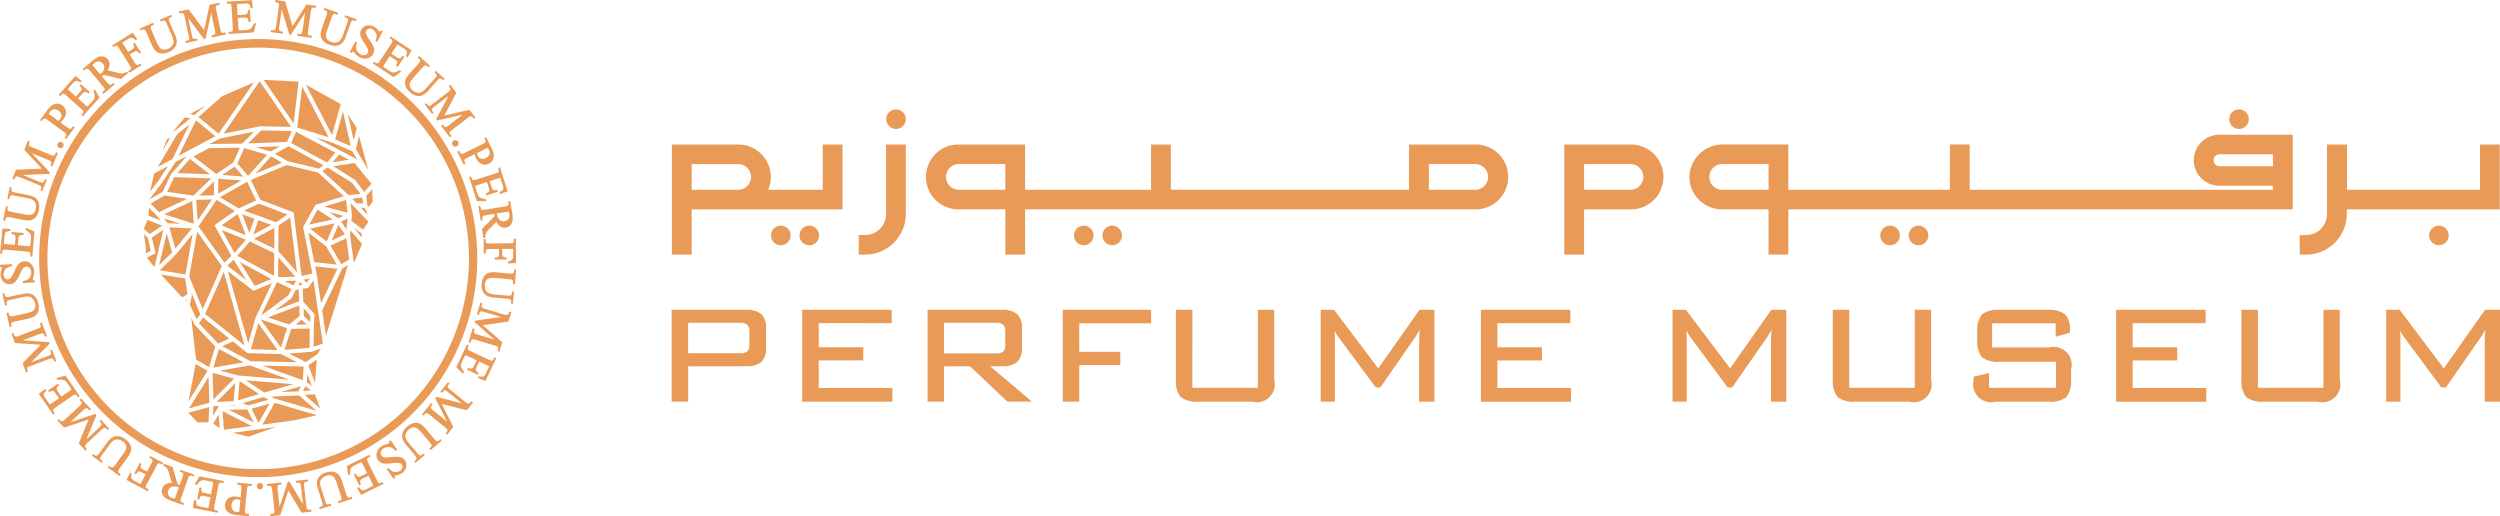 <svg xmlns="http://www.w3.org/2000/svg" width="290.602" height="60" viewBox="0 0 290.602 60"><defs><style>.a,.b{fill:#e99a57;}.a{fill-rule:evenodd;}</style></defs><g transform="translate(239 -297)"><g transform="translate(-239 297)"><path class="a" d="M247.767,318.443a24.5,24.5,0,1,0-24.5,24.514,24.506,24.506,0,0,0,24.5-24.514m.967,0a25.463,25.463,0,1,1-25.463-25.481A25.474,25.474,0,0,1,248.734,318.443Z" transform="translate(-193.255 -288.422)"/><path class="a" d="M224.413,296.5l-4.058-.2,3.478,5.051Zm-15.72,17.223-1.338.895.432,1.831-1.017.512.88,1.1Zm-1.842-1.149-.439,1.038.691.6,1.454-.971Zm2.377-6.249-1.614.861-.464,2.114.927-1.217Zm.277-3.3-.412.2-.511,1.354Zm2.209-1.543-1.415,1.141-2.252,3.789,1.71-.913Zm.767-.482-2.007,4.118,4.264-2.266Zm1.058-1.7-1.741.976.528.091Zm-1.7,1.468-.649-.111-1.408,1.7.2-.1Zm12.989-3.7-.572,4.77,3.643,1.123Zm5.82,7.52-2.357-1.005-1.92-.593,4.8,2.528.127.155Zm.789-1.763-.368,1.536,1.434,2.4Zm-1.309-2.552.693,3.071.344-1.442Zm-.559-.306-.909,3.254,1.816.776Zm-18.14,5.183-1.324.7-1.636,2.5-1.424,1.869,1.557-.907,1-2.093Zm7.812-2.83-3.993.8-1.186.631,3.793-.048Zm-7.821,19.5-.178.1.134.111Zm.536-.793.047.339-.228,1.076.791,1.686.421-.591Zm5.63-3.568,1.728,2.788,1.932-.8Zm4.015-3.948-2.374,1.261,2.357,1.141Zm-4.27-1.619-1.877,1.32,2.826,1.141Zm6.1.414-1.353.932-.021,2.965,2.162,2.452Zm-.319-.359-3.305-1.263-1.74.81,3.738,1.353Zm-1.535,4.494-2.819-1.366-1.474,1.677,4.274,2.321Zm-.265,3.491-2.135.886-2.993-2.284,2.382,8.414.839-3Zm2.816-.291-1.346.04,1.034.5Zm1.6-.275-.724.164.34.367Zm-1.233,3.156-3.655,1.391,2.481.824,1.213-.99Zm2.129,5.632.35-.612-1,.359-2.677.208,1.941.99Zm-.482-8.546-.64.885-.614.091.071,1.5,1.309,1.458-.09,1.418-.016,2.368,1.075-.384Zm-12.317,10.513-1.378-.791-.829,4.325Zm.9-2.826-2.411-2.561-.391-.831.57,4.908,1.518.869Zm11.578,5.546-1.178.086,1.794,1.567Zm-1.1-.939-.267.561.9-.065Zm-4.177,2.033-2.094.593.838,1.638Zm-5.871.264-.644.031-.061,1.149Zm1.889-.091-1.154.055,1.286-.011Zm-5.806-14.723-2.825-.461,2.455,2.652.629-.349Zm4.341,15.426.152,2.161,3.24-.437Zm2.863-.193-2.155.018,2.926,1.486Zm-2.957-16.681-2.863-3.993-.924,5.207,1.565,3.807Zm6.89,10.236-3.9-.109-1.7-1.365-1.239.552,3.28,1.753,5.4.112Zm9.942-16.613-.28-.391-.407-.023.779.818Zm-1.876,2.222-.054.559.417,2.972-.051.163.209-.156.822-1.957Zm1.385-3.8-1.178.13.5.525.75.044Zm1.139-.994-.678.805.108,1.053.154.216.471-.58Zm-6.287-1.913-3.633-.876-4.184,1.731,1.108,2.3,3.869,1.477.915,7.385,1.259-.286-.213-1.069-.865-4.328,1.437-2.581,3.306-1.008Zm-9.676,4.457-2.125-1.282-2.1,3.088,3.015,4.206.815-.774-1.966-3.578Zm-9.049.573-.93-.937-.055.93,1.4.546Zm-1.088,2.525-.422-.367.216,1.594-.016.62.59-.3Zm11.568-6.489-3.155,1.794,2.176,1.312,2.021-.939ZM220.753,305l-2.664-.77-.792,1.787,1.246,1.439Zm3.357-2.66-.565,1.3,4.176,2.263.967-1.147Zm-4.893-5.75-3.69,1.6-2.761,2.43,2.35,1.928Zm11.7,9.374-2.466.376,2.51,1.571,1.092,1.435.824-.978Zm-1.795-.985-.752.892,1.9-.289Zm-6.874-.961-2.8.108,1.714.5Zm-4.5,3.977-2.668-.207-.023,1.74Zm-5.654,6.219-1.939,2.369-1.88,1.842,2.985.488Zm-.644-4.087-2.616-.391-1.626.947.983.988Zm.556,3.44-2.617-.129.7,2.479Zm-2.919.566-.89,3.7,1.513-1.482Zm2.957-3.759-3.257,1.543,3.441,1.1Zm3.668,8.244-2.162,4.885,4.587,3.68Zm-.566,8.969-.644,2.157,3.536-.613Zm-1.2,3.25-2.277,3.644,2.37-.651Zm7.817,5.809-1.969.265-3.024.408,1.806.455Zm2.7-3.667-3.24.131.4.224,4.89,1.435Zm.216-1.066-2.34.675,2.055-.082Zm-7.774-.89-2.491-.665.1,3.088Zm.659.295-.208,2.229,2.466-.726Zm6.245.35-5.546-.457,2.156,1.434Zm1.62-1.163-.058.923.579.454Zm1.1-1.7-.983.671.77,2.038Zm-1.526.812-4.793-.1,4.692,1.69Zm-5.275-5.037-.848,3.026,3.084.088Zm7.864-8.957-2.045-1.581.69,3.446,2.614.281Zm-.973-4.241-.967,1.738,2.729-.587Zm3.476,1.055-.744.316.623.919Zm.363-1.822.155,1.444-.063.635,1.357,1,.63-.9Zm-13.482-4.24-1.434.973,2.438.189Zm-5.2-.892-1.458,1.656,3.791.129Zm2.822,2.616-1.728,1.656,1.707-.047Zm8.645-4.085-1.575.871,1.455.852,3.63.876.57-.389Zm7.39,4.255-2.848-1.782-.6.411,3.048,2.795,1.37-.153Zm-10.746-11.806-4.19,6.084,4.25-.854,3.589.069Zm9.754,15.647-1.738-.459,1.112.726Zm-.6,1.031-.794,1.839,1.55-.725Zm2.7,1.017-.939-.693.974,1.149Zm-1.585,3.667-.666.4-2.336,4.866.441,2.949Zm-5.732,2.837-.343.05-.482.956-1.929,1.432,2.818-1.073Zm1.364,3.054-.794-.883.028.925.721.678ZM225.7,325.2l-2.153.045-.775,2.433,2.914-.227Zm-8.116-21.014-3.547.044-1.853.964,2.667,2.043,1.973-1.337Zm6.046-1.945-3.567-.068-1.511,1.509,4.524-.172Zm-9.362,5.509-4.317-.146-.814,1.7,3.035.454Zm6.961-2.568-1.812,2.014,3.076-1.273Zm8.709,5.072-2.536.773,2.694.713Zm.017,4.452-1.843.859,1.269,2.161.92-.549Zm-1.37-1.73-2.848.61,1.939,1.5Zm.348,5.28-2.6-.281.195.986.492,3.285Zm-4.169,5.923-.707.58,1.294-.03Zm-4.708-.486,3.156-2.342.377-.747-1.683-.805Zm3.014,1.47L220,324.137l2.353,3.278Zm1.523-5.367-.226.39.518-.077Zm-10.245-9.605-1.839.05.168,2.406Zm-5.567,2.225.407.537,1.5.072Zm4.52,11.5-.475.666,2.229,2.367,1.3-.581Zm3.755,7.623-2.173,2.2,1.977-.1Zm3.849,1.94-.563-.319-2.473.729.724.244Zm-5.78,1.706-.644,1.075.758.515Zm11.411.088-4.9-1.438-1.431,2.538,3.764-.508Zm-12.509-.947-2.435.668,1.087,1.126,1.254-.023Zm5.248-21.883-1.424-.515.831,2.155Zm1.976.716-1.509-.547-.595,1.665Zm-5.766.587,1.466,2.666,1.344-1.53Zm6.566,3.178-.016,2.308,2-.059Zm-5.193.276-.732.695,2.2,1.68Zm1.879,12.291-3.469.6,2.131.569,5.947.489Zm10.574-30.381-4.054-2.245,3.047,5.848Z" transform="translate(-189.703 -287.013)"/><path class="a" d="M206.24,298.4l.016-.011c.014-.011.031-.023.047-.037a1.124,1.124,0,0,0,.42-.626.65.65,0,0,0-.153-.547.653.653,0,0,0-.977-.084,2.109,2.109,0,0,0-.24.251Zm-4.843,5.43c.047-.044.091-.089.135-.135a1.7,1.7,0,0,0,.115-.135.569.569,0,0,0,.1-.458.718.718,0,0,0-.3-.446.943.943,0,0,0-.38-.167.592.592,0,0,0-.36.037.736.736,0,0,0-.288.24,1.364,1.364,0,0,0-.133.246ZM215.4,346.432l-.02-.008-.052-.02a1.117,1.117,0,0,0-.752-.048.651.651,0,0,0-.4.409.653.653,0,0,0,.423.886,1.975,1.975,0,0,0,.336.079Zm7.143,1.456c-.061-.017-.122-.033-.184-.047a1.736,1.736,0,0,0-.176-.028.559.559,0,0,0-.44.152.71.71,0,0,0-.228.487.952.952,0,0,0,.051.413.58.58,0,0,0,.217.289.7.7,0,0,0,.353.125,1.336,1.336,0,0,0,.281-.011ZM239.1,293.416l-.651,1.228-.2-.109.021-.057a1.512,1.512,0,0,0,.112-.559.827.827,0,0,0-.143-.429.926.926,0,0,0-.335-.311.575.575,0,0,0-.434-.06.443.443,0,0,0-.3.22.4.4,0,0,0-.034.274,3.183,3.183,0,0,0,.437.815,5.373,5.373,0,0,1,.423.7,1.088,1.088,0,0,1,.1.468.969.969,0,0,1-.113.443,1,1,0,0,1-.655.511,1.226,1.226,0,0,1-.916-.128,1.812,1.812,0,0,1-.258-.166,2.5,2.5,0,0,1-.265-.254,1.576,1.576,0,0,0-.233-.216.074.074,0,0,0-.057-.01.342.342,0,0,0-.1.1l-.036.048-.2-.106.645-1.219.2.106-.018.057a1.738,1.738,0,0,0-.1.575.829.829,0,0,0,.155.417,1.033,1.033,0,0,0,.383.338.686.686,0,0,0,.5.085.48.48,0,0,0,.322-.243.5.5,0,0,0,.054-.24.743.743,0,0,0-.075-.3,4.991,4.991,0,0,0-.339-.558,5.222,5.222,0,0,1-.4-.684,1.17,1.17,0,0,1-.111-.47.92.92,0,0,1,.109-.444.963.963,0,0,1,.623-.487,1.141,1.141,0,0,1,.855.114,1.6,1.6,0,0,1,.5.43.73.73,0,0,0,.133.139.089.089,0,0,0,.068.011.365.365,0,0,0,.106-.092l.037-.043Zm-4.443-1.648.081-.226,1.329.471-.079.226-.194-.068a.294.294,0,0,0-.3.048.956.956,0,0,0-.156.311l-.491,1.381a2.661,2.661,0,0,1-.394.781,1.14,1.14,0,0,1-.609.368,1.588,1.588,0,0,1-.921-.087,1.718,1.718,0,0,1-.809-.518,1.182,1.182,0,0,1-.238-.707,3.174,3.174,0,0,1,.221-.891l.472-1.333a.771.771,0,0,0,.06-.393.329.329,0,0,0-.2-.156l-.193-.069.079-.224,1.6.568-.079.226-.2-.07a.3.3,0,0,0-.284.017.874.874,0,0,0-.17.321l-.526,1.486a3.168,3.168,0,0,0-.123.458,1,1,0,0,0-.011.416.709.709,0,0,0,.176.3.922.922,0,0,0,.379.23,1.209,1.209,0,0,0,.614.064.768.768,0,0,0,.453-.223,2.381,2.381,0,0,0,.356-.712l.489-1.38a.9.9,0,0,0,.072-.375.329.329,0,0,0-.21-.173Zm-7.3-.914-.3,2.074a.9.9,0,0,0,0,.373.347.347,0,0,0,.25.125l.2.028-.034.237-1.4-.2.034-.236.2.027a.312.312,0,0,0,.284-.068.945.945,0,0,0,.1-.341l.335-2.339a.806.806,0,0,0,0-.319.237.237,0,0,0-.094-.114.75.75,0,0,0-.284-.087l-.069-.01.034-.236,1.14.163.858,2.883,1.621-2.526,1.131.16-.034.237-.194-.028a.322.322,0,0,0-.288.068.96.96,0,0,0-.1.341l-.335,2.34a.855.855,0,0,0,0,.375.347.347,0,0,0,.248.125l.2.028-.034.236-1.674-.238.035-.238.2.03a.313.313,0,0,0,.285-.07.916.916,0,0,0,.1-.339l.3-2.074-1.658,2.583-.176-.026Zm-5.207-.62.078,1.287.725-.044a.654.654,0,0,0,.362-.1.557.557,0,0,0,.106-.387v-.068l.235-.014.084,1.4-.23.014-.011-.06a1.42,1.42,0,0,0-.087-.314.272.272,0,0,0-.132-.108.77.77,0,0,0-.306-.028l-.726.044.068,1.121a1.33,1.33,0,0,0,.031.264.094.094,0,0,0,.048.045.508.508,0,0,0,.167.011l.61-.036a1.684,1.684,0,0,0,.421-.067.581.581,0,0,0,.227-.163,2.006,2.006,0,0,0,.3-.5l.017-.04.25-.013-.3,1.064-2.9.175-.013-.238.2-.011a.425.425,0,0,0,.209-.07.142.142,0,0,0,.075-.091,1.331,1.331,0,0,0,.007-.328l-.14-2.348a.984.984,0,0,0-.074-.373.378.378,0,0,0-.274-.067l-.2.011-.014-.238,2.921-.175.1.932-.235.016-.014-.057a1.314,1.314,0,0,0-.136-.365.363.363,0,0,0-.176-.126,1.255,1.255,0,0,0-.35-.014Zm-5.67,1.621.44,2.049a.916.916,0,0,0,.13.351.354.354,0,0,0,.277.031l.194-.043.05.234-1.379.3-.051-.233.2-.043a.316.316,0,0,0,.244-.163.958.958,0,0,0-.028-.352l-.5-2.311a.886.886,0,0,0-.111-.3.239.239,0,0,0-.128-.074.748.748,0,0,0-.3.017l-.068.014-.05-.233,1.126-.241,1.8,2.407.647-2.932,1.116-.238.051.234-.193.04a.319.319,0,0,0-.245.163.934.934,0,0,0,.027.353l.5,2.311c.017.074.069.3.135.35a.347.347,0,0,0,.277.03l.192-.038.05.231-1.651.355-.05-.234.2-.041a.313.313,0,0,0,.243-.163.955.955,0,0,0-.028-.352l-.438-2.048-.662,3-.174.037Zm-3.177.424-.094-.22,1.294-.562.1.22-.189.081a.293.293,0,0,0-.187.243.953.953,0,0,0,.1.334l.586,1.345a2.646,2.646,0,0,1,.243.84,1.149,1.149,0,0,1-.193.683,1.6,1.6,0,0,1-.732.565,1.727,1.727,0,0,1-.946.175,1.178,1.178,0,0,1-.655-.355,3.165,3.165,0,0,1-.447-.8l-.563-1.3c-.037-.088-.13-.284-.223-.328a.322.322,0,0,0-.255.023l-.189.084-.1-.219,1.559-.678.1.217-.19.084a.3.3,0,0,0-.2.206.871.871,0,0,0,.092.352l.628,1.445a3.286,3.286,0,0,0,.224.419.966.966,0,0,0,.275.311.7.7,0,0,0,.335.1.941.941,0,0,0,.434-.091,1.23,1.23,0,0,0,.494-.373.769.769,0,0,0,.177-.471,2.381,2.381,0,0,0-.226-.764l-.584-1.344c-.03-.07-.129-.288-.2-.322a.33.33,0,0,0-.271.016Zm-4.484,2.441.674,1.086.5-.308a.437.437,0,0,0,.2-.219.664.664,0,0,0-.087-.365l-.026-.057.194-.122.723,1.162-.2.126-.038-.058a.683.683,0,0,0-.186-.211.272.272,0,0,0-.162-.04.553.553,0,0,0-.227.091l-.5.309.565.91a1.308,1.308,0,0,0,.2.27.16.16,0,0,0,.108.024.428.428,0,0,0,.207-.064l.169-.105.126.2-1.434.893-.125-.2.167-.1a.33.33,0,0,0,.174-.23.943.943,0,0,0-.152-.339l-1.235-1.987a1.226,1.226,0,0,0-.2-.27.176.176,0,0,0-.111-.027.415.415,0,0,0-.207.067l-.169.1-.125-.2,2.394-1.489.533.772-.187.116-.04-.037a1.048,1.048,0,0,0-.311-.217.457.457,0,0,0-.247-.024,1.18,1.18,0,0,0-.357.163Zm-2.172,3.741c-.045.041-.089.081-.136.121l-.057.045-.009.006.631.749c.048.055.209.241.288.251a.316.316,0,0,0,.251-.091l.16-.135.155.182-1.291,1.09-.156-.182.157-.133a.3.3,0,0,0,.13-.265,1.014,1.014,0,0,0-.194-.3l-1.508-1.79c-.047-.057-.207-.241-.287-.251a.331.331,0,0,0-.255.092l-.157.133-.153-.183,1.06-.893a3.2,3.2,0,0,1,.722-.5,1.032,1.032,0,0,1,.593-.067.88.88,0,0,1,.535.312.92.92,0,0,1,.223.629,1.24,1.24,0,0,1-.243.656l1.138.285a1.9,1.9,0,0,0,.617.078,1.036,1.036,0,0,0,.433-.183l.052-.034.149.176-.821.693Zm-4.179,1.676.962.857.482-.544a.659.659,0,0,0,.187-.324.564.564,0,0,0-.2-.351l-.048-.047.156-.178,1.047.931-.152.173-.051-.034a1.445,1.445,0,0,0-.284-.162.275.275,0,0,0-.169.017.792.792,0,0,0-.237.2l-.484.544.84.747a1.445,1.445,0,0,0,.206.163.112.112,0,0,0,.068,0,.456.456,0,0,0,.128-.112l.407-.457a1.654,1.654,0,0,0,.253-.342.622.622,0,0,0,.044-.278,1.973,1.973,0,0,0-.143-.562l-.016-.041.167-.186.542.964-1.933,2.174-.177-.16.132-.146a.454.454,0,0,0,.1-.2.151.151,0,0,0-.014-.121,1.254,1.254,0,0,0-.224-.236l-1.757-1.564c-.051-.045-.243-.211-.313-.211a.364.364,0,0,0-.241.145l-.133.149-.177-.159,1.945-2.186.729.589-.156.177-.05-.03a1.33,1.33,0,0,0-.353-.163.381.381,0,0,0-.214.034,1.251,1.251,0,0,0-.26.238ZM201.638,304l.783.575c.058.043.26.184.338.176a.32.32,0,0,0,.224-.149l.122-.169.194.141-1,1.364-.193-.139.122-.169a.3.3,0,0,0,.064-.285,1.034,1.034,0,0,0-.26-.243l-1.889-1.382c-.058-.043-.258-.185-.333-.179a.334.334,0,0,0-.228.153l-.123.166-.191-.142.824-1.126a2.442,2.442,0,0,1,.55-.576,1.12,1.12,0,0,1,.586-.193.938.938,0,0,1,.613.19,1.024,1.024,0,0,1,.437.708,1.244,1.244,0,0,1-.277.88,2.987,2.987,0,0,1-.365.4Zm-.315,2.438a.362.362,0,0,1,.226-.169.356.356,0,0,1,.274.041.364.364,0,0,1-.1.667.367.367,0,0,1-.445-.264A.36.36,0,0,1,201.323,306.438Zm-4.054,3.67,1.936.8a.906.906,0,0,0,.365.089.351.351,0,0,0,.182-.212l.077-.183.22.091-.536,1.3-.221-.088.077-.186a.317.317,0,0,0,0-.292.926.926,0,0,0-.306-.177l-2.186-.9a.806.806,0,0,0-.309-.077.244.244,0,0,0-.132.062.738.738,0,0,0-.153.254l-.026.064-.221-.088.438-1.067,3-.126-2.05-2.191.433-1.056.221.089-.074.182a.323.323,0,0,0,0,.3.955.955,0,0,0,.306.177l2.184.9a.86.86,0,0,0,.365.088.358.358,0,0,0,.182-.211l.075-.182.221.091-.643,1.563-.221-.089.077-.184a.312.312,0,0,0,0-.294.949.949,0,0,0-.306-.176l-1.936-.8,2.1,2.241-.068.165ZM195.7,312.93l-.235-.045.27-1.385.235.044-.04.2a.3.3,0,0,0,.094.294.98.98,0,0,0,.328.108l1.44.281a2.7,2.7,0,0,1,.83.274,1.143,1.143,0,0,1,.452.548,1.6,1.6,0,0,1,.051.924,1.729,1.729,0,0,1-.392.877,1.179,1.179,0,0,1-.664.339,3.175,3.175,0,0,1-.915-.085l-1.386-.271a.755.755,0,0,0-.4,0,.321.321,0,0,0-.125.224l-.04.2-.234-.045.325-1.671.234.045-.04.2a.3.3,0,0,0,.06.28.857.857,0,0,0,.342.121l1.545.3a3.539,3.539,0,0,0,.472.054,1.009,1.009,0,0,0,.411-.051.711.711,0,0,0,.274-.219.936.936,0,0,0,.173-.409,1.238,1.238,0,0,0-.028-.619.757.757,0,0,0-.288-.413,2.342,2.342,0,0,0-.756-.247l-1.437-.281a.886.886,0,0,0-.38-.016.332.332,0,0,0-.142.233Zm-.647,5.19,1.284.119.065-.724a.675.675,0,0,0-.041-.372.567.567,0,0,0-.367-.166l-.065-.009.02-.234,1.4.128-.02.23-.062,0a1.36,1.36,0,0,0-.323.038.256.256,0,0,0-.125.114.777.777,0,0,0-.075.3l-.067.725,1.118.1a1.391,1.391,0,0,0,.265.01.1.1,0,0,0,.052-.041.456.456,0,0,0,.037-.165l.057-.609a1.658,1.658,0,0,0,0-.427.589.589,0,0,0-.129-.248,1.949,1.949,0,0,0-.45-.369l-.035-.023.023-.25,1.009.454-.267,2.9-.238-.021.018-.2a.443.443,0,0,0-.035-.217.146.146,0,0,0-.079-.089,1.357,1.357,0,0,0-.323-.057l-2.34-.216a.993.993,0,0,0-.379.017.366.366,0,0,0-.108.26l-.017.2-.238-.021.268-2.914.936.041-.02.234-.058.006a1.323,1.323,0,0,0-.38.079.363.363,0,0,0-.152.155,1.22,1.22,0,0,0-.067.345Zm-.45,2.438,1.387-.084.014.23-.06.011a1.5,1.5,0,0,0-.536.2.827.827,0,0,0-.292.346.9.9,0,0,0-.089.447.579.579,0,0,0,.173.4.457.457,0,0,0,.343.139.392.392,0,0,0,.251-.114,3.176,3.176,0,0,0,.47-.8,5.07,5.07,0,0,1,.38-.728,1.091,1.091,0,0,1,.348-.326.993.993,0,0,1,.438-.133,1,1,0,0,1,.777.3,1.225,1.225,0,0,1,.369.847,2.046,2.046,0,0,1-.007.309,2.6,2.6,0,0,1-.081.358,1.718,1.718,0,0,0-.062.312.079.079,0,0,0,.021.053.361.361,0,0,0,.133.033l.06.006.013.229-1.376.081-.014-.227.058-.014a1.7,1.7,0,0,0,.546-.21.84.84,0,0,0,.274-.349,1.054,1.054,0,0,0,.091-.5.7.7,0,0,0-.186-.468.481.481,0,0,0-.374-.149.509.509,0,0,0-.234.078.762.762,0,0,0-.218.223,4.959,4.959,0,0,0-.3.579,5.151,5.151,0,0,1-.379.7,1.181,1.181,0,0,1-.342.339.918.918,0,0,1-.438.135.955.955,0,0,1-.738-.277,1.142,1.142,0,0,1-.347-.791,1.578,1.578,0,0,1,.108-.647.712.712,0,0,0,.048-.187.091.091,0,0,0-.024-.062.315.315,0,0,0-.135-.044l-.055-.009Zm.821,4.682-.234.05-.3-1.381.234-.05.044.2a.3.3,0,0,0,.2.233.98.98,0,0,0,.345-.03l1.433-.308a2.7,2.7,0,0,1,.872-.072,1.133,1.133,0,0,1,.631.325,1.6,1.6,0,0,1,.41.83,1.737,1.737,0,0,1-.017.959,1.175,1.175,0,0,1-.477.575,3.2,3.2,0,0,1-.875.278l-1.382.3a.777.777,0,0,0-.366.155.321.321,0,0,0-.026.255l.043.2-.234.048-.356-1.662.233-.051.044.2a.3.3,0,0,0,.163.233.875.875,0,0,0,.363-.023l1.539-.331a3.361,3.361,0,0,0,.455-.135.971.971,0,0,0,.359-.209.705.705,0,0,0,.167-.308.96.96,0,0,0,0-.444,1.225,1.225,0,0,0-.268-.558.761.761,0,0,0-.427-.268,2.367,2.367,0,0,0-.792.071l-1.431.308a.893.893,0,0,0-.356.133.327.327,0,0,0-.038.27Zm2.8,6.647,1.959-.739c.068-.026.291-.115.328-.183a.342.342,0,0,0-.01-.277l-.071-.187.223-.085.5,1.321-.224.084-.071-.187a.306.306,0,0,0-.2-.214.892.892,0,0,0-.343.079l-2.21.833a.858.858,0,0,0-.279.156.227.227,0,0,0-.054.136.743.743,0,0,0,.061.291l.026.065-.224.084-.406-1.077,2.109-2.142-2.994-.2-.4-1.067.223-.087.07.186a.312.312,0,0,0,.2.217.935.935,0,0,0,.345-.078l2.209-.836c.069-.026.291-.113.326-.183a.349.349,0,0,0-.01-.28l-.071-.184.224-.082.6,1.58-.224.085-.071-.187a.312.312,0,0,0-.2-.216.952.952,0,0,0-.345.079l-1.959.739,3.061.209.064.166ZM200.4,336.8l1.06-.732-.411-.6c-.055-.079-.17-.236-.271-.26a.57.57,0,0,0-.389.111l-.055.034-.135-.193,1.153-.8.129.189-.045.041a1.462,1.462,0,0,0-.223.237.268.268,0,0,0-.023.169.773.773,0,0,0,.135.277l.413.6.923-.637a1.342,1.342,0,0,0,.209-.163.093.093,0,0,0,.014-.065.5.5,0,0,0-.077-.15l-.349-.5a1.573,1.573,0,0,0-.272-.325.574.574,0,0,0-.26-.111,1.989,1.989,0,0,0-.58.007l-.043.006-.14-.207,1.064-.3,1.653,2.393-.2.136-.113-.165a.421.421,0,0,0-.165-.142.154.154,0,0,0-.119-.017,1.316,1.316,0,0,0-.284.163l-1.935,1.337c-.057.04-.264.186-.281.257a.368.368,0,0,0,.085.268l.112.162-.2.138-1.662-2.408.746-.571.133.194-.041.041a1.362,1.362,0,0,0-.241.307.358.358,0,0,0-.017.214,1.215,1.215,0,0,0,.17.308Zm4.245,4.051,1.535-1.426c.054-.05.227-.214.235-.292a.355.355,0,0,0-.116-.254l-.135-.145.174-.163.96,1.036-.176.162-.135-.148a.312.312,0,0,0-.265-.123.934.934,0,0,0-.288.2l-1.731,1.608a.81.81,0,0,0-.2.25.234.234,0,0,0,0,.146.732.732,0,0,0,.166.244l.048.051-.173.165-.786-.845,1.145-2.782-2.848.944-.776-.837.175-.163.133.145a.322.322,0,0,0,.268.128.931.931,0,0,0,.287-.2l1.732-1.608c.054-.05.224-.214.231-.294a.343.343,0,0,0-.115-.253l-.133-.145.176-.163,1.149,1.239-.174.163-.136-.148a.315.315,0,0,0-.265-.125.953.953,0,0,0-.288.2l-1.533,1.425,2.912-.965.121.131Zm1.933,2.538-.142.193-1.14-.835.143-.19.165.119a.3.3,0,0,0,.3.04c.069-.024.2-.193.238-.251l.865-1.185a2.746,2.746,0,0,1,.6-.634,1.139,1.139,0,0,1,.688-.176,1.6,1.6,0,0,1,.858.345,1.734,1.734,0,0,1,.627.73,1.186,1.186,0,0,1,.026.745,3.167,3.167,0,0,1-.468.791l-.834,1.141a.759.759,0,0,0-.17.359.317.317,0,0,0,.15.209l.165.121-.139.194-1.373-1,.14-.192.169.122a.3.3,0,0,0,.277.065c.081-.028.2-.192.254-.258l.931-1.273a3.347,3.347,0,0,0,.25-.4.985.985,0,0,0,.128-.395.692.692,0,0,0-.079-.341.927.927,0,0,0-.3-.331,1.223,1.223,0,0,0-.57-.237.758.758,0,0,0-.5.085,2.362,2.362,0,0,0-.545.58l-.864,1.181c-.045.063-.183.257-.176.338a.337.337,0,0,0,.152.227Zm4.352,2.655.6-1.13-.516-.274a.428.428,0,0,0-.289-.062c-.1.028-.214.173-.271.257l-.035.051-.2-.106.64-1.211.21.112-.031.062a.718.718,0,0,0-.089.265.277.277,0,0,0,.048.16.544.544,0,0,0,.194.149l.515.275.5-.947a1.363,1.363,0,0,0,.131-.312.164.164,0,0,0-.034-.105.419.419,0,0,0-.159-.148l-.176-.094.111-.21,1.494.791-.112.211-.174-.092a.328.328,0,0,0-.287-.037c-.071.033-.182.236-.217.3l-1.1,2.069a1.3,1.3,0,0,0-.132.308.174.174,0,0,0,.034.108.412.412,0,0,0,.16.148l.176.094-.112.211-2.492-1.323.4-.849.194.1-.011.053a1.065,1.065,0,0,0-.033.378.476.476,0,0,0,.1.227,1.187,1.187,0,0,0,.322.226Zm4.322.009c.058.018.115.035.172.057l.072.027.006,0,.328-.922a.92.92,0,0,0,.072-.376.319.319,0,0,0-.2-.17l-.2-.071.081-.224,1.593.565-.081.226-.194-.07a.3.3,0,0,0-.294.021,1.033,1.033,0,0,0-.157.316l-.783,2.207a.885.885,0,0,0-.072.373.336.336,0,0,0,.21.175l.193.07-.079.224-1.306-.466a3.206,3.206,0,0,1-.792-.372,1.042,1.042,0,0,1-.356-.48.881.881,0,0,1,0-.617.915.915,0,0,1,.431-.512,1.235,1.235,0,0,1,.688-.121l-.329-1.126a1.942,1.942,0,0,0-.243-.573,1.074,1.074,0,0,0-.377-.282l-.057-.027.078-.217,1.011.359Zm3.57,2.782.245-1.266-.712-.139a.672.672,0,0,0-.374,0,.574.574,0,0,0-.2.349l-.016.064-.23-.043.267-1.377.226.044,0,.061a1.472,1.472,0,0,0,.006.326.263.263,0,0,0,.1.136.769.769,0,0,0,.289.1l.712.139.216-1.1a1.306,1.306,0,0,0,.035-.263.091.091,0,0,0-.035-.057.465.465,0,0,0-.159-.053l-.6-.118a1.71,1.71,0,0,0-.424-.041.586.586,0,0,0-.261.1,1.973,1.973,0,0,0-.41.41l-.027.034-.245-.05.553-.957,2.853.555-.044.234-.2-.038a.456.456,0,0,0-.218.013.161.161,0,0,0-.1.072,1.349,1.349,0,0,0-.089.316l-.448,2.309a.979.979,0,0,0-.023.378.37.37,0,0,0,.248.133l.194.038-.045.234-2.871-.561.136-.928.23.045V348a1.31,1.31,0,0,0,.041.387.36.36,0,0,0,.138.166,1.21,1.21,0,0,0,.338.1Zm3.748-1.241.089-.968a.879.879,0,0,0-.023-.38.326.326,0,0,0-.244-.116l-.207-.019.021-.238,1.684.156-.023.237-.206-.018a.3.3,0,0,0-.279.092,1.05,1.05,0,0,0-.074.348l-.216,2.331a.947.947,0,0,0,.02.38.34.34,0,0,0,.247.118l.206.017-.02.24-1.392-.129a2.469,2.469,0,0,1-.776-.176,1.13,1.13,0,0,1-.467-.4.932.932,0,0,1-.152-.623,1.026,1.026,0,0,1,.383-.739,1.238,1.238,0,0,1,.9-.216,2.37,2.37,0,0,1,.286.047C222.413,347.546,222.494,347.567,222.575,347.591Zm29.8-33.015,0,.02c0,.018,0,.038.009.058a1.107,1.107,0,0,0,.319.683.654.654,0,0,0,.549.149.685.685,0,0,0,.465-.267.678.678,0,0,0,.106-.529,2.006,2.006,0,0,0-.091-.333Zm-2.321-7.014c.017.061.035.122.058.183a1.179,1.179,0,0,0,.067.165.563.563,0,0,0,.36.3.714.714,0,0,0,.533-.062.936.936,0,0,0,.325-.26.6.6,0,0,0,.133-.336.731.731,0,0,0-.079-.366,1.31,1.31,0,0,0-.156-.233Zm-21.923,39.23-.939,2.851-1.135.126-.027-.238.2-.023a.317.317,0,0,0,.261-.138.922.922,0,0,0,.009-.353l-.261-2.348a.844.844,0,0,0-.1-.363.345.345,0,0,0-.271-.058l-.2.021-.024-.238,1.679-.186.024.237-.2.023a.317.317,0,0,0-.258.139.923.923,0,0,0-.009.353l.23,2.081.962-2.915.176-.02,1.58,2.636-.23-2.084a.906.906,0,0,0-.1-.362.35.35,0,0,0-.272-.058l-.2.021-.026-.237,1.4-.156.026.238-.2.023a.314.314,0,0,0-.258.138.944.944,0,0,0-.007.352l.26,2.35a.833.833,0,0,0,.081.309.238.238,0,0,0,.118.085.72.72,0,0,0,.3.011l.07-.007.027.237-1.145.126Zm4.918,1.514.074.226-1.345.433-.072-.228.2-.061a.3.3,0,0,0,.21-.223.96.96,0,0,0-.064-.342l-.45-1.4a2.667,2.667,0,0,1-.159-.861,1.131,1.131,0,0,1,.261-.66,1.592,1.592,0,0,1,.784-.491,1.721,1.721,0,0,1,.956-.079,1.18,1.18,0,0,1,.618.417,3.216,3.216,0,0,1,.365.843l.434,1.346a.756.756,0,0,0,.189.349.319.319,0,0,0,.255,0l.2-.064.072.229-1.618.521-.072-.229.2-.062a.3.3,0,0,0,.214-.187.871.871,0,0,0-.058-.358l-.482-1.5a3.287,3.287,0,0,0-.182-.439.969.969,0,0,0-.243-.336.69.69,0,0,0-.322-.135.939.939,0,0,0-.443.047,1.227,1.227,0,0,0-.526.322.762.762,0,0,0-.224.453,2.35,2.35,0,0,0,.149.781l.448,1.4c.023.071.1.3.17.341a.323.323,0,0,0,.271.011Zm4.968-2.083-.572-1.157-.65.322c-.087.043-.257.135-.3.23a.556.556,0,0,0,.051.4l.026.061-.21.107-.62-1.258.206-.1.034.051a1.429,1.429,0,0,0,.2.255.266.266,0,0,0,.163.048.781.781,0,0,0,.294-.094l.651-.321-.5-1.008a1.443,1.443,0,0,0-.132-.23.088.088,0,0,0-.062-.024.5.5,0,0,0-.159.054l-.549.271a1.69,1.69,0,0,0-.362.224.589.589,0,0,0-.146.24,2.016,2.016,0,0,0-.078.575v.043l-.224.112-.14-1.1,2.606-1.287.106.213-.179.088a.432.432,0,0,0-.165.143.149.149,0,0,0-.034.116,1.3,1.3,0,0,0,.121.3l1.041,2.109c.03.062.145.287.213.314a.359.359,0,0,0,.277-.044l.177-.088.108.213-2.623,1.3-.455-.82.211-.1.036.047a1.288,1.288,0,0,0,.265.282.361.361,0,0,0,.211.048,1.212,1.212,0,0,0,.33-.124Zm2.348-.785-.79-1.141.189-.133.041.045a1.534,1.534,0,0,0,.445.359.833.833,0,0,0,.447.07.923.923,0,0,0,.428-.153.585.585,0,0,0,.254-.359.447.447,0,0,0-.058-.365.391.391,0,0,0-.228-.156,3.1,3.1,0,0,0-.923.011,4.954,4.954,0,0,1-.818.05,1.107,1.107,0,0,1-.46-.126.985.985,0,0,1-.342-.307,1,1,0,0,1-.15-.819,1.225,1.225,0,0,1,.533-.754,1.794,1.794,0,0,1,.267-.152,2.487,2.487,0,0,1,.35-.119,1.576,1.576,0,0,0,.3-.109.071.071,0,0,0,.033-.044.336.336,0,0,0-.041-.131l-.027-.054.187-.129.786,1.134-.189.129-.041-.041a1.714,1.714,0,0,0-.462-.358.83.83,0,0,0-.44-.055,1.06,1.06,0,0,0-.478.183.7.7,0,0,0-.3.4.483.483,0,0,0,.067.4.517.517,0,0,0,.187.158.751.751,0,0,0,.3.072,4.77,4.77,0,0,0,.65-.043,5.086,5.086,0,0,1,.79-.037,1.181,1.181,0,0,1,.467.118.9.9,0,0,1,.343.3.966.966,0,0,1,.146.776,1.143,1.143,0,0,1-.5.707,1.593,1.593,0,0,1-.61.243.688.688,0,0,0-.186.055.093.093,0,0,0-.041.053.331.331,0,0,0,.033.138l.023.053Zm3.467-2.958.155.182-1.079.911-.153-.183.157-.134a.3.3,0,0,0,.109-.285.953.953,0,0,0-.187-.291l-.946-1.121a2.765,2.765,0,0,1-.474-.735,1.145,1.145,0,0,1-.01-.71,1.594,1.594,0,0,1,.54-.752,1.706,1.706,0,0,1,.855-.437,1.178,1.178,0,0,1,.729.15,3.2,3.2,0,0,1,.658.642l.911,1.08c.062.074.207.236.308.251a.332.332,0,0,0,.238-.1l.157-.132.153.183-1.3,1.1-.152-.186.157-.132a.3.3,0,0,0,.131-.253.868.868,0,0,0-.191-.311l-1.016-1.2a3.4,3.4,0,0,0-.333-.338.99.99,0,0,0-.353-.219.714.714,0,0,0-.35,0,.952.952,0,0,0-.39.21,1.224,1.224,0,0,0-.365.5.752.752,0,0,0-.035.5,2.352,2.352,0,0,0,.434.666l.943,1.12c.048.058.207.24.286.251a.325.325,0,0,0,.255-.094Zm4.46-5.835-1.63-1.316c-.058-.047-.245-.193-.322-.19a.348.348,0,0,0-.235.151l-.125.153-.184-.149.885-1.1.186.15-.126.155a.315.315,0,0,0-.085.28c.021.074.184.209.243.255l1.838,1.486a.819.819,0,0,0,.275.162.235.235,0,0,0,.145-.023.733.733,0,0,0,.218-.2l.044-.055.186.152-.723.9-2.914-.735,1.34,2.685-.718.89-.186-.15.123-.153a.324.324,0,0,0,.089-.281.959.959,0,0,0-.244-.258l-1.838-1.485c-.058-.047-.244-.192-.325-.187a.339.339,0,0,0-.233.15l-.125.153-.184-.15,1.06-1.316.186.15-.125.155a.309.309,0,0,0-.087.281c.021.074.186.209.244.255l1.628,1.316-1.37-2.745.111-.14Zm3.189-4.313-1.166-.548-.309.659a.687.687,0,0,0-.088.363.574.574,0,0,0,.291.281l.06.031-.1.213-1.267-.595.1-.209.058.017a1.482,1.482,0,0,0,.316.075.27.27,0,0,0,.157-.065.772.772,0,0,0,.172-.257l.309-.657-1.017-.477a1.438,1.438,0,0,0-.245-.1.114.114,0,0,0-.064.02.513.513,0,0,0-.091.143l-.26.555a1.67,1.67,0,0,0-.145.4.6.6,0,0,0,.035.278,2.024,2.024,0,0,0,.3.5l.026.034-.105.227-.794-.771,1.235-2.636.214.1-.084.179a.439.439,0,0,0-.04.214.15.15,0,0,0,.044.112,1.354,1.354,0,0,0,.285.165l2.129,1a1.016,1.016,0,0,0,.362.115.374.374,0,0,0,.189-.209l.085-.18.216.1-1.243,2.648-.867-.358.1-.214.057.014a1.225,1.225,0,0,0,.384.055.368.368,0,0,0,.194-.094,1.2,1.2,0,0,0,.18-.3Zm-.739-4.763,2.255,1.98-.328,1.094-.228-.067.055-.189a.322.322,0,0,0-.024-.3.96.96,0,0,0-.322-.145l-2.262-.68a.861.861,0,0,0-.372-.051.351.351,0,0,0-.16.227l-.057.189-.228-.07.487-1.618.228.068-.058.192a.314.314,0,0,0,.027.292.938.938,0,0,0,.322.145l2,.6-2.305-2.025.052-.169,3.041-.424-2.006-.6a.883.883,0,0,0-.37-.054.347.347,0,0,0-.16.228l-.058.189-.228-.067.407-1.354.227.069-.057.192a.318.318,0,0,0,.027.292.955.955,0,0,0,.321.145l2.262.68a.83.83,0,0,0,.316.045.226.226,0,0,0,.125-.074.78.78,0,0,0,.128-.268l.02-.068.228.068-.332,1.1Zm3.394-3.917.238.023-.131,1.405-.238-.021.02-.206a.3.3,0,0,0-.121-.281.984.984,0,0,0-.34-.075l-1.46-.135a2.666,2.666,0,0,1-.854-.19,1.136,1.136,0,0,1-.5-.5,1.6,1.6,0,0,1-.145-.914,1.734,1.734,0,0,1,.3-.913,1.175,1.175,0,0,1,.627-.4,3.151,3.151,0,0,1,.918-.006l1.407.131a.748.748,0,0,0,.4-.04.321.321,0,0,0,.1-.234l.02-.2.237.021-.156,1.693-.237-.021.018-.207a.3.3,0,0,0-.087-.271.891.891,0,0,0-.352-.087l-1.569-.145a3.538,3.538,0,0,0-.475-.006.992.992,0,0,0-.4.092.714.714,0,0,0-.251.244.933.933,0,0,0-.129.424,1.219,1.219,0,0,0,.089.612.766.766,0,0,0,.328.383,2.377,2.377,0,0,0,.777.17l1.457.133A.883.883,0,0,0,254,324.1a.324.324,0,0,0,.115-.246Zm.122-4.956-1.278.011.006.586a.432.432,0,0,0,.081.285.685.685,0,0,0,.357.115l.062.007v.23l-1.366.014,0-.24h.069a.7.7,0,0,0,.277-.05.273.273,0,0,0,.119-.118.561.561,0,0,0,.038-.241l-.006-.585-1.07.01a1.2,1.2,0,0,0-.335.033.166.166,0,0,0-.078.081.431.431,0,0,0-.054.209l0,.2h-.238l-.017-1.69h.238l0,.2a.336.336,0,0,0,.1.27,1,1,0,0,0,.369.047l2.34-.023a1.246,1.246,0,0,0,.335-.033.179.179,0,0,0,.079-.079.424.424,0,0,0,.051-.211v-.2l.238,0,.025,2.823-.936.052,0-.219.052-.016a1.078,1.078,0,0,0,.346-.15.465.465,0,0,0,.15-.2,1.2,1.2,0,0,0,.045-.39Zm-2.146-3.807c-.011-.06-.023-.119-.033-.18l-.011-.074v-.009l-.966.159c-.072.011-.312.054-.362.118a.315.315,0,0,0-.053.261l.034.209-.235.037-.271-1.669.237-.035.031.2a.3.3,0,0,0,.162.247,1.025,1.025,0,0,0,.353-.014l2.309-.375a.912.912,0,0,0,.362-.116.333.333,0,0,0,.053-.268l-.034-.2.235-.038.223,1.37a3.224,3.224,0,0,1,.054.873,1.041,1.041,0,0,1-.248.544.873.873,0,0,1-.542.3.922.922,0,0,1-.654-.132,1.233,1.233,0,0,1-.437-.546l-.828.832a1.888,1.888,0,0,0-.384.49,1.04,1.04,0,0,0-.067.466l0,.063-.228.037-.173-1.06Zm.654-4.46-1.227.395.223.691a.681.681,0,0,0,.184.326.562.562,0,0,0,.4.007l.064-.017.072.223-1.332.43-.072-.217.055-.027a1.423,1.423,0,0,0,.282-.163.261.261,0,0,0,.071-.155.738.738,0,0,0-.048-.3l-.223-.694-1.068.345a1.3,1.3,0,0,0-.248.1.09.09,0,0,0-.033.055.524.524,0,0,0,.031.167l.187.582a1.623,1.623,0,0,0,.167.392.574.574,0,0,0,.216.179,2.009,2.009,0,0,0,.559.163l.041.006.078.24-1.106-.023-.891-2.769.227-.074.061.19a.453.453,0,0,0,.116.184.161.161,0,0,0,.111.05,1.309,1.309,0,0,0,.318-.074l2.238-.721c.065-.021.306-.1.342-.163a.371.371,0,0,0,0-.281l-.061-.189.227-.074.9,2.785-.879.331-.071-.224.051-.028a1.241,1.241,0,0,0,.318-.221.356.356,0,0,0,.078-.2,1.217,1.217,0,0,0-.072-.345Zm-2.977-2.735-.87.431c-.065.031-.285.143-.313.219a.327.327,0,0,0,.028.267l.092.187-.213.106-.749-1.516.214-.108.091.187a.3.3,0,0,0,.226.189,1.007,1.007,0,0,0,.333-.118l2.1-1.038c.065-.031.285-.145.313-.216a.33.33,0,0,0-.03-.273l-.092-.183.214-.108.618,1.252a2.467,2.467,0,0,1,.257.755,1.125,1.125,0,0,1-.1.609.939.939,0,0,1-.451.456,1.017,1.017,0,0,1-.83.06,1.226,1.226,0,0,1-.654-.65,2.764,2.764,0,0,1-.111-.27C249.832,307.855,249.808,307.775,249.786,307.694Zm-1.909-1.432a.363.363,0,0,1-.142.5.352.352,0,0,1-.278.033.366.366,0,1,1,.2-.7A.358.358,0,0,1,247.876,306.262Zm-1.14-5.342-1.662,1.272c-.058.044-.245.192-.261.268a.35.35,0,0,0,.089.264l.121.158-.189.146-.857-1.123.19-.143.121.158a.315.315,0,0,0,.253.149.919.919,0,0,0,.3-.176l1.877-1.435a.814.814,0,0,0,.223-.228.235.235,0,0,0,.013-.146.75.75,0,0,0-.142-.26l-.043-.055.189-.146.7.917-1.4,2.658,2.925-.668.694.908-.19.145-.119-.156a.321.321,0,0,0-.254-.152.912.912,0,0,0-.306.176l-1.877,1.435c-.061.045-.244.192-.26.271a.35.35,0,0,0,.091.263l.119.158-.19.145-1.026-1.343.189-.145.122.158a.313.313,0,0,0,.251.149.908.908,0,0,0,.306-.175l1.664-1.272-2.992.681-.109-.141Zm-1.644-2.748.159-.177,1.055.94-.159.176-.155-.135a.3.3,0,0,0-.3-.07.989.989,0,0,0-.26.228l-.975,1.1a2.677,2.677,0,0,1-.66.573,1.142,1.142,0,0,1-.7.112,1.588,1.588,0,0,1-.82-.427,1.72,1.72,0,0,1-.556-.785,1.182,1.182,0,0,1,.047-.744,3.217,3.217,0,0,1,.54-.744l.939-1.056c.062-.071.2-.238.2-.341a.322.322,0,0,0-.129-.223l-.155-.135.159-.179,1.27,1.13-.156.179-.157-.138a.3.3,0,0,0-.268-.092.9.9,0,0,0-.279.233l-1.047,1.178a3.242,3.242,0,0,0-.286.379.983.983,0,0,0-.166.38.692.692,0,0,0,.047.346.968.968,0,0,0,.265.356,1.224,1.224,0,0,0,.546.291.763.763,0,0,0,.5-.035,2.407,2.407,0,0,0,.6-.528l.972-1.093c.05-.057.207-.24.207-.319a.325.325,0,0,0-.129-.24Zm-4.284-3.24-.711,1.076.606.4a.658.658,0,0,0,.348.139.56.56,0,0,0,.319-.246l.04-.054.2.129-.77,1.17-.193-.126.027-.055a1.434,1.434,0,0,0,.118-.3.268.268,0,0,0-.04-.165.79.79,0,0,0-.23-.209l-.606-.4-.618.938a1.463,1.463,0,0,0-.133.23.1.1,0,0,0,.011.065.456.456,0,0,0,.128.111l.511.336a1.6,1.6,0,0,0,.376.2.588.588,0,0,0,.281.006,1.961,1.961,0,0,0,.535-.223l.038-.021.209.139-.877.674-2.426-1.6.13-.2.167.109a.43.43,0,0,0,.207.071.155.155,0,0,0,.116-.028,1.33,1.33,0,0,0,.2-.258l1.3-1.963a.963.963,0,0,0,.165-.342.364.364,0,0,0-.177-.217l-.166-.109.131-.2,2.441,1.612-.479.809-.2-.132.023-.054a1.317,1.317,0,0,0,.109-.372.365.365,0,0,0-.065-.206,1.157,1.157,0,0,0-.272-.223Zm-15.981,51.707a.359.359,0,0,1-.367-.36.349.349,0,0,1,.105-.26.354.354,0,0,1,.255-.109.366.366,0,0,1,.369.362.359.359,0,0,1-.362.368Z" transform="translate(-194.607 -289.77)"/></g><g transform="translate(-160.928 309.715)"><path class="a" d="M197.028,352.219v3.554h6.04a1.322,1.322,0,0,0,.858-.219,1.148,1.148,0,0,0,.219-.787v-1.534a1.155,1.155,0,0,0-.226-.791,1.3,1.3,0,0,0-.852-.223Zm-29.742,0v3.533h6.04a1.273,1.273,0,0,0,.85-.228,1.19,1.19,0,0,0,.228-.808v-1.463a1.187,1.187,0,0,0-.228-.808,1.274,1.274,0,0,0-.85-.227Zm199.005.92.013.169c.017.3.019.6.019.9v7.176h-1.649V350.708h1.558l5.134,6.807,4.792-6.807H377.9v10.678h-1.773V354.21c0-.232.019-.478.034-.71.01-.167.023-.338.032-.507-.068.133-.137.265-.211.394-.086.152-.177.309-.278.455l-4.092,5.891h-.527L366.833,354a.524.524,0,0,1-.055-.071A5.174,5.174,0,0,1,366.291,353.139Zm-16.531,6.634h7.611v-9.065h1.9v8.109a2.091,2.091,0,0,1-2.551,2.569H350.4a2.988,2.988,0,0,1-2.018-.549,3.027,3.027,0,0,1-.544-2.02v-8.109h1.919Zm-14.564-7.512v2.8h5.178v1.532h-5.178v3.205h8.56v1.592H333.276V350.708h10.4v1.553Zm-8.948.019H318.86v2.8h6.633a2.088,2.088,0,0,1,2.547,2.556v1.183a3.059,3.059,0,0,1-.536,2.026,2.992,2.992,0,0,1-2.011.543h-6.211a2.1,2.1,0,0,1-2.566-2.569v-.346l1.794-.409v1.711h7.778v-3.022h-6.612a2.993,2.993,0,0,1-2.016-.545,3.07,3.07,0,0,1-.531-2.02v-.916a3.067,3.067,0,0,1,.531-2.016,2.984,2.984,0,0,1,2.016-.547h5.667a3.073,3.073,0,0,1,2.011.534,2.575,2.575,0,0,1,.563,1.849v.273l-1.67.47Zm-23.993,7.494h7.613v-9.065h1.9v8.109a2.092,2.092,0,0,1-2.551,2.569H302.9a2.988,2.988,0,0,1-2.018-.549,3.039,3.039,0,0,1-.544-2.02v-8.109h1.919Zm-18.924-6.634c0,.056.008.113.011.169.019.3.021.6.021.9v7.176h-1.649V350.708h1.558l5.134,6.807,4.79-6.807h1.739v10.678h-1.773V354.21c0-.232.019-.478.034-.71.013-.167.023-.338.034-.507-.07.133-.139.265-.211.394-.089.152-.177.309-.278.455l-4.092,5.891h-.529L283.872,354a.813.813,0,0,1-.057-.071A5.165,5.165,0,0,1,283.33,353.139Zm-21.979-.878v2.8h5.178v1.532h-5.178v3.205h8.562v1.592H259.434V350.708h10.4v1.553Zm-18.924.878.013.169c.017.3.019.6.019.9v7.176h-1.649V350.708h1.558l5.134,6.807,4.792-6.807h1.737v10.678H252.26V354.21c0-.232.019-.478.034-.71.01-.167.023-.338.032-.507-.067.133-.137.265-.211.394-.086.152-.177.309-.278.455l-4.092,5.891h-.527L242.968,354a.53.53,0,0,1-.055-.071A5.174,5.174,0,0,1,242.426,353.139Zm-16.531,6.634h7.611v-9.065h1.9v8.109a2.09,2.09,0,0,1-2.551,2.569h-6.314a3,3,0,0,1-2.02-.549,3.038,3.038,0,0,1-.542-2.02v-8.109h1.919Zm-13.145-7.494v3.31h4.767v1.551H212.75v4.247h-1.916V350.708H221.1v1.571Zm-10.356,5,4.862,4.1h-2.863l-4.333-4.1h-3.032v4.1h-1.916V350.708h8.653a2.656,2.656,0,0,1,1.771.5,2.148,2.148,0,0,1,.548,1.613v2.352a2.122,2.122,0,0,1-.548,1.6,2.645,2.645,0,0,1-1.771.5Zm-19.93-5.021v2.8h5.178v1.532h-5.178v3.205h8.562v1.592H180.547V350.708h10.4v1.553Zm-15.178,5.021v4.1h-1.919V350.708h8.655a2.656,2.656,0,0,1,1.771.5,2.149,2.149,0,0,1,.548,1.613v2.352a2.13,2.13,0,0,1-.548,1.6,2.645,2.645,0,0,1-1.771.5Z" transform="translate(-165.367 -327.41)"/><path class="b" d="M190.277,351.537a2.448,2.448,0,0,1-2.456,2.431H187.1v2.275h.719a4.737,4.737,0,0,0,4.754-4.706v-8.092h-2.3Zm68.485-8.092h-7.693v5.263H223.378v-5.263h-2.3v5.263h-14.64v-5.263h-7.693a3.77,3.77,0,1,0,0,7.539h5.393v5.259h2.3v-5.259h52.325a3.77,3.77,0,1,0,0-7.539Zm-54.625,5.263h-5.393a1.494,1.494,0,1,1,0-2.988h5.393Zm54.625,0h-5.393v-2.988h5.393a1.494,1.494,0,1,1,0,2.988Zm18.043-5.263h-7.691v12.8h2.3v-5.259h5.391a3.77,3.77,0,1,0,0-7.539Zm0,5.263h-5.391v-2.988h5.391a1.494,1.494,0,1,1,0,2.988Zm93.968,4.171a1.138,1.138,0,1,0,1.149,1.139A1.147,1.147,0,0,0,370.773,352.879Zm-63.8,0a1.138,1.138,0,1,0,1.149,1.139A1.147,1.147,0,0,0,306.971,352.879Zm3.308,0a1.138,1.138,0,1,0,1.149,1.139A1.146,1.146,0,0,0,310.279,352.879Zm-97.036,0a1.138,1.138,0,1,0,1.151,1.139A1.146,1.146,0,0,0,213.243,352.879Zm3.31,0a1.138,1.138,0,1,0,1.149,1.139A1.147,1.147,0,0,0,216.553,352.879Zm131-11.239a1.138,1.138,0,1,0-1.149-1.137A1.146,1.146,0,0,0,347.554,341.64Zm-156.128-2.277a1.138,1.138,0,1,0,1.149,1.139A1.146,1.146,0,0,0,191.426,339.363Zm150.859,5.912a2.98,2.98,0,0,0,2.994,2.965h6.207v.467H316.237v-5.265h-2.3v5.265H295.156v-5.265H287.6a3.883,3.883,0,0,0-3.934,3.514,3.79,3.79,0,0,0,3.8,4.027h5.391v5.259h2.3v-5.259h58.628v-8.675h-8.505A2.98,2.98,0,0,0,342.286,345.275Zm-49.426,3.433h-5.391a1.494,1.494,0,1,1,0-2.988h5.391Zm58.626-4.126v1.384h-6.2a.692.692,0,1,1,0-1.384Zm-173.456,8.3a1.138,1.138,0,1,0,1.149,1.139A1.145,1.145,0,0,0,178.03,352.879Zm3.308,0a1.138,1.138,0,1,0,1.151,1.139A1.146,1.146,0,0,0,181.338,352.879Zm1.573-4.173h-6.344a3.711,3.711,0,0,0,.314-1.492,3.793,3.793,0,0,0-3.808-3.771H165.38v12.8h2.3v-5.259h5.4l.03,0h12.106v-7.537h-2.3Zm-15.233-2.986h5.4a1.493,1.493,0,1,1,.013,2.986h-.9v0h-4.505Zm207.879-2.275v5.261H360.1v-5.261h-2.328v8.092a2.446,2.446,0,0,1-2.456,2.431h-.719v2.275h.719a4.737,4.737,0,0,0,4.756-4.706v-.555h17.786v-7.537Z" transform="translate(-165.352 -339.363)"/></g></g></svg>